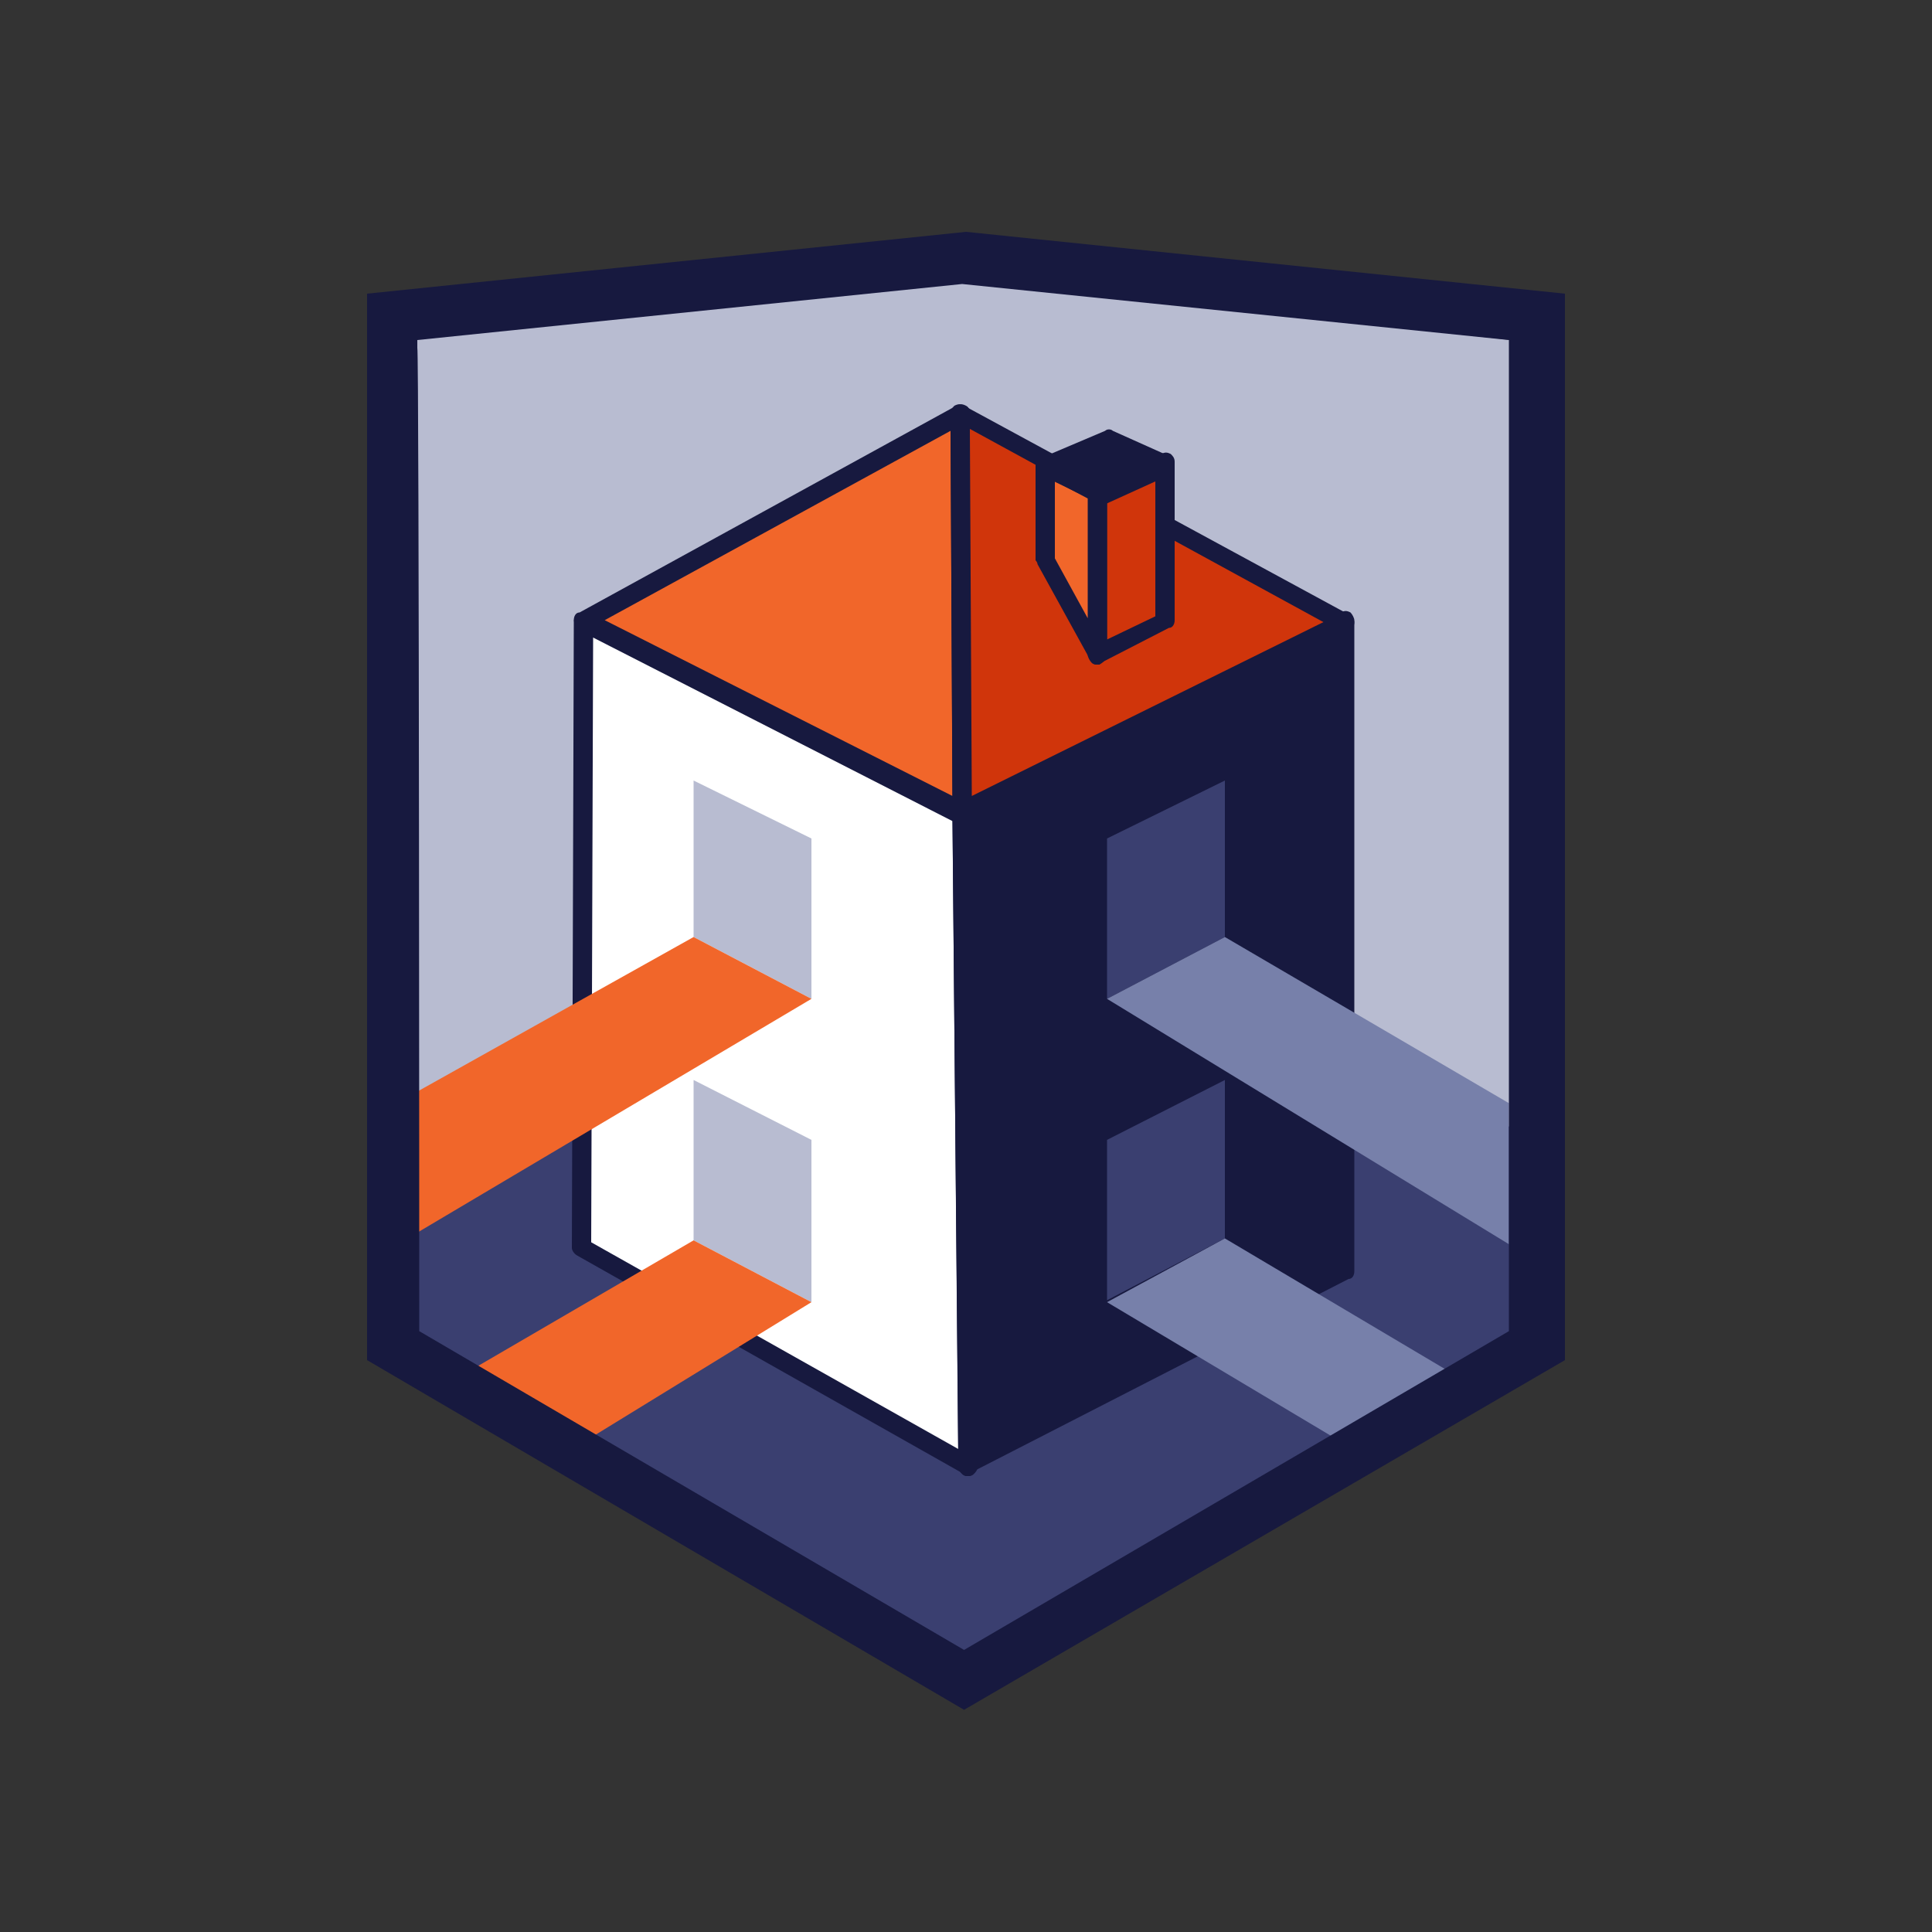 <svg width="100" height="100" viewBox="0 0 100 100" fill="none" xmlns="http://www.w3.org/2000/svg">
<rect x="0" y="0" width="100" height="100" fill="#333333" stroke="none"/>
<path d="M21.7 68.9L49.9 85.5L78.2 68.9V17.6L49.9 14.4L21.3 17.4L21.7 68.9Z" fill="#B8BCD1"/>
<path d="M50.1 86.6L80 68.9V59.4L49.8 42L19.7 59.9V68.7L50.1 86.6Z" fill="#3A3F70"/>
<path d="M30.1 64.6L50.1 75.9L49.8 42.2L30.2 32.2L30.1 64.6Z" fill="white"/>
<path d="M50.1 76.4C50 76.4 49.9 76.4 49.9 76.3L29.9 65C29.7 64.9 29.6 64.7 29.6 64.6L29.7 32.2C29.7 32 29.8 31.9 29.9 31.8C30 31.7 30.2 31.7 30.4 31.8L50 41.8C50.2 41.9 50.3 42.1 50.3 42.2L50.6 75.9C50.6 76.1 50.5 76.2 50.4 76.3C50.3 76.4 50.2 76.4 50.1 76.4ZM30.6 64.3L49.6 75L49.3 42.5L30.7 33L30.6 64.3Z" fill="#17193F"/>
<path d="M69.6 65.9L50.1 75.9L49.8 42.2L69.6 32.2V65.9Z" fill="#17193F"/>
<path d="M50.1 76.4C50 76.4 49.9 76.4 49.8 76.3C49.7 76.2 49.6 76.1 49.6 75.9L49.3 42.2C49.3 42 49.4 41.8 49.6 41.7L69.4 31.7C69.6 31.6 69.7 31.6 69.9 31.7C70 31.8 70.1 32 70.1 32.1V65.8C70.1 66 70 66.2 69.8 66.2L50.3 76.2C50.3 76.4 50.2 76.4 50.1 76.4ZM50.3 42.5L50.6 75.1L69.1 65.6V33L50.3 42.5Z" fill="#17193F"/>
<path d="M35.9 40.4V48.5L42 51.7V43.4L35.9 40.4Z" fill="#B8BCD1"/>
<path d="M35.9 55.9V64.2L42 67.4V59L35.9 55.9Z" fill="#B8BCD1"/>
<path d="M63.4 40.4V48.5L57.3 51.7V43.4L63.4 40.4Z" fill="#3A3F70"/>
<path d="M63.4 55.9V64.1L57.3 67.3V59L63.4 55.9Z" fill="#3A3F70"/>
<path d="M42 51.7L21.6 63.8V56.5L35.9 48.5L42 51.7Z" fill="#F1662A"/>
<path d="M57.3 51.7L78.1 64.4V57.1L63.4 48.5L57.3 51.7Z" fill="#7780AA"/>
<path d="M57.3 67.4L70.2 75.1L75.7 71.4L63.4 64.1L57.3 67.4Z" fill="#7780AA"/>
<path d="M42 67.4L29.3 75.2L23.2 71.6L35.9 64.2L42 67.4Z" fill="#F1662A"/>
<path d="M49.9 88.5L19 70.4V15.2L50 12L81 15.2V70.4L49.9 88.5ZM21.7 68.9L49.9 85.4L78.1 68.9V17.6L49.8 14.7L21.6 17.6V18C21.7 18.1 21.7 68.9 21.7 68.9Z" fill="#17193F"/>
<path d="M49.7 21.4L49.8 42L30.2 32.1L49.7 21.4Z" fill="#F1662A"/>
<path d="M49.8 42.5C49.7 42.5 49.6 42.5 49.6 42.4L30 32.5C29.8 32.4 29.7 32.2 29.7 32.1C29.7 31.9 29.8 31.7 30 31.7L49.5 21C49.7 20.9 49.8 20.9 50 21C50.2 21.1 50.2 21.3 50.2 21.4L50.3 42C50.3 42.2 50.2 42.3 50.1 42.4C50 42.5 49.9 42.5 49.8 42.5ZM31.3 32.1L49.3 41.2L49.2 22.3L31.3 32.1Z" fill="#17193F"/>
<path d="M49.7 21.4L49.8 42L69.6 32.2L49.7 21.4Z" fill="#D0350B"/>
<path d="M49.8 42.5C49.7 42.5 49.6 42.5 49.5 42.4C49.4 42.3 49.3 42.1 49.3 42L49.2 21.4C49.2 21.2 49.3 21.1 49.4 21C49.6 20.9 49.7 20.9 49.9 21L69.8 31.8C70 31.9 70.1 32.1 70.1 32.2C70.1 32.4 70 32.6 69.8 32.6L50 42.4C50 42.5 49.9 42.5 49.8 42.5ZM50.2 22.2L50.3 41.2L68.5 32.2L50.2 22.2Z" fill="#17193F"/>
<path d="M60.3 32.2L56.8 33.9V25.5L60.3 24V32.2Z" fill="#D0350B"/>
<path d="M56.8 34.4C56.7 34.4 56.6 34.4 56.5 34.3C56.4 34.2 56.3 34 56.3 33.9V25.5C56.3 25.3 56.4 25.1 56.6 25L60.1 23.5C60.3 23.4 60.4 23.4 60.6 23.5C60.7 23.6 60.8 23.7 60.8 23.9V32.1C60.8 32.3 60.7 32.5 60.5 32.5L57 34.3C56.9 34.4 56.9 34.4 56.8 34.4ZM57.3 25.8V33.1L59.8 31.9V24.8L57.3 25.8Z" fill="#17193F"/>
<path d="M54.1 29L56.8 33.9V25.5L54.1 24.1V29Z" fill="#F1662A"/>
<path d="M56.8 34.4C56.6 34.4 56.5 34.3 56.4 34.1L53.7 29.2C53.7 29.1 53.6 29 53.6 29V24.1C53.6 23.9 53.7 23.8 53.8 23.7C54 23.6 54.1 23.6 54.3 23.7L57 25.1C57.2 25.2 57.3 25.4 57.3 25.5V33.9C57.3 34.1 57.1 34.3 56.9 34.4H56.8ZM54.6 28.9L56.3 32V25.8L54.6 24.9V28.9Z" fill="#17193F"/>
<path d="M57.4 22.7L54.1 24.1L57 25.5L60.3 24L57.4 22.7Z" fill="#17193F"/>
<path d="M57 26C56.9 26 56.9 26 56.8 26L53.9 24.6C53.7 24.5 53.6 24.3 53.6 24.1C53.6 23.9 53.7 23.7 53.9 23.7L57.2 22.3C57.3 22.2 57.5 22.2 57.6 22.3L60.5 23.6C60.7 23.7 60.8 23.9 60.8 24.1C60.8 24.3 60.7 24.5 60.5 24.6L57.2 26.1C57.1 26 57.1 26 57 26ZM55.3 24.1L57 24.9L59.1 24L57.4 23.2L55.3 24.1Z" fill="#17193F"/>
</svg>
